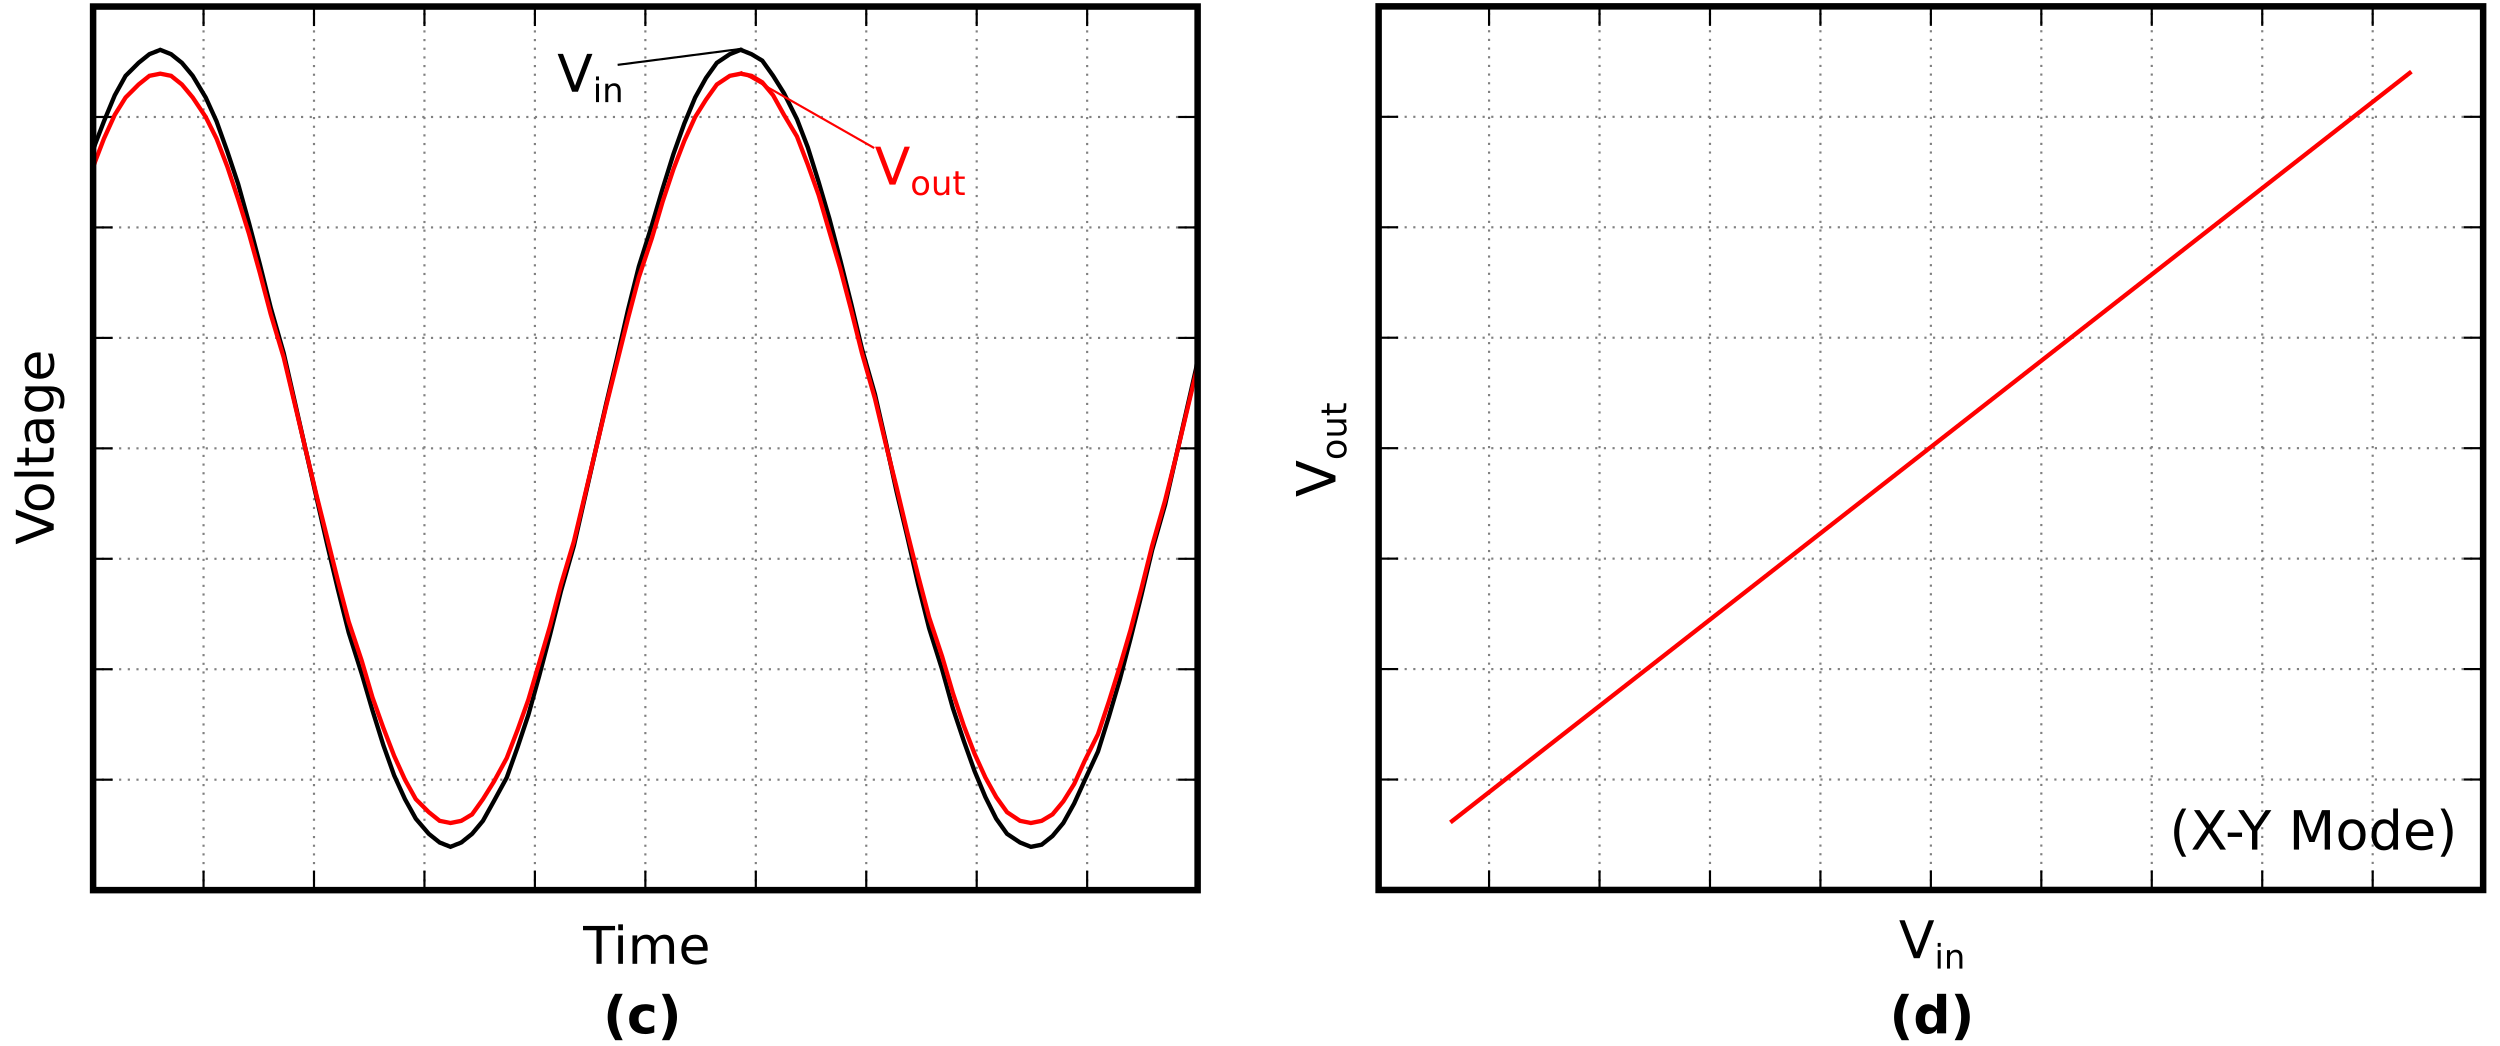 <?xml version="1.0" encoding="UTF-8"?>
<svg xmlns="http://www.w3.org/2000/svg" xmlns:xlink="http://www.w3.org/1999/xlink" width="415.569pt" height="173.798pt" viewBox="0 0 415.569 173.798" version="1.2">
<defs>
<g>
<symbol overflow="visible" id="glyph0-0">
<path style="stroke:none;" d="M 0.438 1.531 L 0.438 -6.094 L 4.75 -6.094 L 4.75 1.531 Z M 0.922 1.047 L 4.266 1.047 L 4.266 -5.609 L 0.922 -5.609 Z M 0.922 1.047 "/>
</symbol>
<symbol overflow="visible" id="glyph0-1">
<path style="stroke:none;" d="M 2.469 0 L 0.062 -6.297 L 0.953 -6.297 L 2.953 -1 L 4.953 -6.297 L 5.844 -6.297 L 3.438 0 Z M 2.469 0 "/>
</symbol>
<symbol overflow="visible" id="glyph0-2">
<path style="stroke:none;" d="M -0.031 -6.297 L 5.297 -6.297 L 5.297 -5.578 L 3.062 -5.578 L 3.062 0 L 2.203 0 L 2.203 -5.578 L -0.031 -5.578 Z M -0.031 -6.297 "/>
</symbol>
<symbol overflow="visible" id="glyph0-3">
<path style="stroke:none;" d="M 0.812 -4.719 L 1.594 -4.719 L 1.594 0 L 0.812 0 Z M 0.812 -6.562 L 1.594 -6.562 L 1.594 -5.578 L 0.812 -5.578 Z M 0.812 -6.562 "/>
</symbol>
<symbol overflow="visible" id="glyph0-4">
<path style="stroke:none;" d="M 4.5 -3.812 C 4.688 -4.164 4.914 -4.426 5.188 -4.594 C 5.457 -4.758 5.773 -4.844 6.141 -4.844 C 6.629 -4.844 7.008 -4.672 7.281 -4.328 C 7.551 -3.984 7.688 -3.492 7.688 -2.859 L 7.688 0 L 6.906 0 L 6.906 -2.828 C 6.906 -3.273 6.82 -3.609 6.656 -3.828 C 6.5 -4.055 6.254 -4.172 5.922 -4.172 C 5.523 -4.172 5.207 -4.035 4.969 -3.766 C 4.738 -3.492 4.625 -3.129 4.625 -2.672 L 4.625 0 L 3.844 0 L 3.844 -2.828 C 3.844 -3.285 3.758 -3.625 3.594 -3.844 C 3.438 -4.062 3.191 -4.172 2.859 -4.172 C 2.461 -4.172 2.145 -4.035 1.906 -3.766 C 1.676 -3.492 1.562 -3.129 1.562 -2.672 L 1.562 0 L 0.781 0 L 0.781 -4.719 L 1.562 -4.719 L 1.562 -3.984 C 1.738 -4.273 1.953 -4.488 2.203 -4.625 C 2.453 -4.77 2.742 -4.844 3.078 -4.844 C 3.422 -4.844 3.711 -4.754 3.953 -4.578 C 4.203 -4.398 4.383 -4.145 4.5 -3.812 Z M 4.5 -3.812 "/>
</symbol>
<symbol overflow="visible" id="glyph0-5">
<path style="stroke:none;" d="M 4.859 -2.562 L 4.859 -2.172 L 1.281 -2.172 C 1.32 -1.641 1.484 -1.234 1.766 -0.953 C 2.055 -0.672 2.457 -0.531 2.969 -0.531 C 3.27 -0.531 3.562 -0.566 3.844 -0.641 C 4.125 -0.711 4.398 -0.82 4.672 -0.969 L 4.672 -0.234 C 4.391 -0.117 4.102 -0.031 3.812 0.031 C 3.52 0.094 3.223 0.125 2.922 0.125 C 2.172 0.125 1.578 -0.094 1.141 -0.531 C 0.703 -0.969 0.484 -1.562 0.484 -2.312 C 0.484 -3.082 0.691 -3.695 1.109 -4.156 C 1.523 -4.613 2.086 -4.844 2.797 -4.844 C 3.43 -4.844 3.93 -4.633 4.297 -4.219 C 4.672 -3.812 4.859 -3.258 4.859 -2.562 Z M 4.078 -2.781 C 4.078 -3.207 3.957 -3.547 3.719 -3.797 C 3.488 -4.055 3.18 -4.188 2.797 -4.188 C 2.367 -4.188 2.023 -4.062 1.766 -3.812 C 1.504 -3.57 1.352 -3.227 1.312 -2.781 Z M 4.078 -2.781 "/>
</symbol>
<symbol overflow="visible" id="glyph1-0">
<path style="stroke:none;" d="M 0.281 0.984 L 0.281 -3.953 L 3.078 -3.953 L 3.078 0.984 Z M 0.594 0.672 L 2.766 0.672 L 2.766 -3.641 L 0.594 -3.641 Z M 0.594 0.672 "/>
</symbol>
<symbol overflow="visible" id="glyph1-1">
<path style="stroke:none;" d="M 1.719 -2.719 C 1.445 -2.719 1.234 -2.609 1.078 -2.391 C 0.922 -2.18 0.844 -1.895 0.844 -1.531 C 0.844 -1.164 0.922 -0.875 1.078 -0.656 C 1.234 -0.445 1.445 -0.344 1.719 -0.344 C 1.988 -0.344 2.203 -0.445 2.359 -0.656 C 2.516 -0.875 2.594 -1.164 2.594 -1.531 C 2.594 -1.895 2.516 -2.18 2.359 -2.391 C 2.203 -2.609 1.988 -2.719 1.719 -2.719 Z M 1.719 -3.141 C 2.156 -3.141 2.5 -2.992 2.75 -2.703 C 3 -2.422 3.125 -2.031 3.125 -1.531 C 3.125 -1.031 3 -0.633 2.75 -0.344 C 2.5 -0.062 2.156 0.078 1.719 0.078 C 1.281 0.078 0.938 -0.062 0.688 -0.344 C 0.438 -0.633 0.312 -1.031 0.312 -1.531 C 0.312 -2.031 0.438 -2.422 0.688 -2.703 C 0.938 -2.992 1.281 -3.141 1.719 -3.141 Z M 1.719 -3.141 "/>
</symbol>
<symbol overflow="visible" id="glyph1-2">
<path style="stroke:none;" d="M 0.484 -1.203 L 0.484 -3.062 L 0.984 -3.062 L 0.984 -1.234 C 0.984 -0.941 1.035 -0.723 1.141 -0.578 C 1.254 -0.43 1.426 -0.359 1.656 -0.359 C 1.926 -0.359 2.141 -0.441 2.297 -0.609 C 2.461 -0.785 2.547 -1.023 2.547 -1.328 L 2.547 -3.062 L 3.047 -3.062 L 3.047 0 L 2.547 0 L 2.547 -0.469 C 2.422 -0.281 2.273 -0.141 2.109 -0.047 C 1.953 0.035 1.766 0.078 1.547 0.078 C 1.203 0.078 0.938 -0.031 0.75 -0.25 C 0.57 -0.469 0.484 -0.785 0.484 -1.203 Z M 0.484 -1.203 "/>
</symbol>
<symbol overflow="visible" id="glyph1-3">
<path style="stroke:none;" d="M 1.031 -3.938 L 1.031 -3.062 L 2.062 -3.062 L 2.062 -2.672 L 1.031 -2.672 L 1.031 -1.016 C 1.031 -0.766 1.062 -0.602 1.125 -0.531 C 1.195 -0.457 1.336 -0.422 1.547 -0.422 L 2.062 -0.422 L 2.062 0 L 1.547 0 C 1.16 0 0.891 -0.07 0.734 -0.219 C 0.586 -0.363 0.516 -0.629 0.516 -1.016 L 0.516 -2.672 L 0.156 -2.672 L 0.156 -3.062 L 0.516 -3.062 L 0.516 -3.938 Z M 1.031 -3.938 "/>
</symbol>
<symbol overflow="visible" id="glyph1-4">
<path style="stroke:none;" d="M 0.531 -3.062 L 1.031 -3.062 L 1.031 0 L 0.531 0 Z M 0.531 -4.266 L 1.031 -4.266 L 1.031 -3.625 L 0.531 -3.625 Z M 0.531 -4.266 "/>
</symbol>
<symbol overflow="visible" id="glyph1-5">
<path style="stroke:none;" d="M 3.078 -1.844 L 3.078 0 L 2.578 0 L 2.578 -1.828 C 2.578 -2.117 2.52 -2.336 2.406 -2.484 C 2.289 -2.629 2.117 -2.703 1.891 -2.703 C 1.617 -2.703 1.406 -2.613 1.25 -2.438 C 1.094 -2.27 1.016 -2.035 1.016 -1.734 L 1.016 0 L 0.516 0 L 0.516 -3.062 L 1.016 -3.062 L 1.016 -2.594 C 1.141 -2.781 1.281 -2.914 1.438 -3 C 1.602 -3.094 1.789 -3.141 2 -3.141 C 2.352 -3.141 2.617 -3.031 2.797 -2.812 C 2.984 -2.594 3.078 -2.27 3.078 -1.844 Z M 3.078 -1.844 "/>
</symbol>
<symbol overflow="visible" id="glyph2-0">
<path style="stroke:none;" d="M 1.531 -0.438 L -6.094 -0.438 L -6.094 -4.75 L 1.531 -4.75 Z M 1.047 -0.922 L 1.047 -4.266 L -5.609 -4.266 L -5.609 -0.922 Z M 1.047 -0.922 "/>
</symbol>
<symbol overflow="visible" id="glyph2-1">
<path style="stroke:none;" d="M 0 -2.469 L -6.297 -0.062 L -6.297 -0.953 L -1 -2.953 L -6.297 -4.953 L -6.297 -5.844 L 0 -3.438 Z M 0 -2.469 "/>
</symbol>
<symbol overflow="visible" id="glyph2-2">
<path style="stroke:none;" d="M -4.188 -2.641 C -4.188 -2.223 -4.02 -1.895 -3.688 -1.656 C -3.363 -1.414 -2.922 -1.297 -2.359 -1.297 C -1.797 -1.297 -1.348 -1.414 -1.016 -1.656 C -0.691 -1.895 -0.531 -2.223 -0.531 -2.641 C -0.531 -3.055 -0.691 -3.383 -1.016 -3.625 C -1.348 -3.863 -1.797 -3.984 -2.359 -3.984 C -2.922 -3.984 -3.363 -3.863 -3.688 -3.625 C -4.02 -3.383 -4.188 -3.055 -4.188 -2.641 Z M -4.844 -2.641 C -4.844 -3.316 -4.617 -3.848 -4.172 -4.234 C -3.734 -4.617 -3.129 -4.812 -2.359 -4.812 C -1.586 -4.812 -0.977 -4.617 -0.531 -4.234 C -0.094 -3.848 0.125 -3.316 0.125 -2.641 C 0.125 -1.961 -0.094 -1.43 -0.531 -1.047 C -0.977 -0.672 -1.586 -0.484 -2.359 -0.484 C -3.129 -0.484 -3.734 -0.672 -4.172 -1.047 C -4.617 -1.43 -4.844 -1.961 -4.844 -2.641 Z M -4.844 -2.641 "/>
</symbol>
<symbol overflow="visible" id="glyph2-3">
<path style="stroke:none;" d="M -6.562 -0.812 L -6.562 -1.594 L 0 -1.594 L 0 -0.812 Z M -6.562 -0.812 "/>
</symbol>
<symbol overflow="visible" id="glyph2-4">
<path style="stroke:none;" d="M -6.062 -1.578 L -4.719 -1.578 L -4.719 -3.188 L -4.125 -3.188 L -4.125 -1.578 L -1.562 -1.578 C -1.176 -1.578 -0.926 -1.629 -0.812 -1.734 C -0.707 -1.848 -0.656 -2.066 -0.656 -2.391 L -0.656 -3.188 L 0 -3.188 L 0 -2.391 C 0 -1.785 -0.109 -1.367 -0.328 -1.141 C -0.555 -0.91 -0.969 -0.797 -1.562 -0.797 L -4.125 -0.797 L -4.125 -0.234 L -4.719 -0.234 L -4.719 -0.797 L -6.062 -0.797 Z M -6.062 -1.578 "/>
</symbol>
<symbol overflow="visible" id="glyph2-5">
<path style="stroke:none;" d="M -2.375 -2.969 C -2.375 -2.332 -2.301 -1.895 -2.156 -1.656 C -2.008 -1.414 -1.766 -1.297 -1.422 -1.297 C -1.148 -1.297 -0.93 -1.383 -0.766 -1.562 C -0.609 -1.75 -0.531 -2 -0.531 -2.312 C -0.531 -2.738 -0.68 -3.082 -0.984 -3.344 C -1.285 -3.602 -1.691 -3.734 -2.203 -3.734 L -2.375 -3.734 Z M -2.703 -4.516 L 0 -4.516 L 0 -3.734 L -0.719 -3.734 C -0.426 -3.555 -0.211 -3.332 -0.078 -3.062 C 0.055 -2.801 0.125 -2.477 0.125 -2.094 C 0.125 -1.613 -0.008 -1.227 -0.281 -0.938 C -0.551 -0.656 -0.914 -0.516 -1.375 -0.516 C -1.906 -0.516 -2.305 -0.691 -2.578 -1.047 C -2.848 -1.41 -2.984 -1.941 -2.984 -2.641 L -2.984 -3.734 L -3.062 -3.734 C -3.414 -3.734 -3.691 -3.613 -3.891 -3.375 C -4.086 -3.145 -4.188 -2.816 -4.188 -2.391 C -4.188 -2.117 -4.148 -1.852 -4.078 -1.594 C -4.016 -1.344 -3.922 -1.098 -3.797 -0.859 L -4.516 -0.859 C -4.617 -1.148 -4.695 -1.426 -4.75 -1.688 C -4.812 -1.957 -4.844 -2.219 -4.844 -2.469 C -4.844 -3.156 -4.664 -3.664 -4.312 -4 C -3.957 -4.344 -3.422 -4.516 -2.703 -4.516 Z M -2.703 -4.516 "/>
</symbol>
<symbol overflow="visible" id="glyph2-6">
<path style="stroke:none;" d="M -2.422 -3.922 C -2.984 -3.922 -3.414 -3.805 -3.719 -3.578 C -4.031 -3.348 -4.188 -3.02 -4.188 -2.594 C -4.188 -2.176 -4.031 -1.852 -3.719 -1.625 C -3.414 -1.395 -2.984 -1.281 -2.422 -1.281 C -1.859 -1.281 -1.422 -1.395 -1.109 -1.625 C -0.805 -1.852 -0.656 -2.176 -0.656 -2.594 C -0.656 -3.02 -0.805 -3.348 -1.109 -3.578 C -1.422 -3.805 -1.859 -3.922 -2.422 -3.922 Z M -0.594 -4.703 C 0.219 -4.703 0.816 -4.52 1.203 -4.156 C 1.598 -3.801 1.797 -3.254 1.797 -2.516 C 1.797 -2.242 1.773 -1.988 1.734 -1.75 C 1.691 -1.508 1.629 -1.273 1.547 -1.047 L 0.797 -1.047 C 0.922 -1.273 1.008 -1.5 1.062 -1.719 C 1.125 -1.938 1.156 -2.164 1.156 -2.406 C 1.156 -2.914 1.02 -3.297 0.75 -3.547 C 0.488 -3.797 0.086 -3.922 -0.453 -3.922 L -0.828 -3.922 C -0.547 -3.766 -0.336 -3.562 -0.203 -3.312 C -0.066 -3.062 0 -2.758 0 -2.406 C 0 -1.832 -0.219 -1.367 -0.656 -1.016 C -1.102 -0.66 -1.691 -0.484 -2.422 -0.484 C -3.148 -0.484 -3.734 -0.66 -4.172 -1.016 C -4.617 -1.367 -4.844 -1.832 -4.844 -2.406 C -4.844 -2.758 -4.77 -3.062 -4.625 -3.312 C -4.488 -3.562 -4.285 -3.766 -4.016 -3.922 L -4.719 -3.922 L -4.719 -4.703 Z M -0.594 -4.703 "/>
</symbol>
<symbol overflow="visible" id="glyph2-7">
<path style="stroke:none;" d="M -2.562 -4.859 L -2.172 -4.859 L -2.172 -1.281 C -1.641 -1.32 -1.234 -1.484 -0.953 -1.766 C -0.672 -2.055 -0.531 -2.457 -0.531 -2.969 C -0.531 -3.27 -0.566 -3.562 -0.641 -3.844 C -0.711 -4.125 -0.82 -4.398 -0.969 -4.672 L -0.234 -4.672 C -0.117 -4.391 -0.031 -4.102 0.031 -3.812 C 0.094 -3.52 0.125 -3.223 0.125 -2.922 C 0.125 -2.172 -0.094 -1.578 -0.531 -1.141 C -0.969 -0.703 -1.562 -0.484 -2.312 -0.484 C -3.082 -0.484 -3.695 -0.691 -4.156 -1.109 C -4.613 -1.523 -4.844 -2.086 -4.844 -2.797 C -4.844 -3.43 -4.633 -3.93 -4.219 -4.297 C -3.812 -4.672 -3.258 -4.859 -2.562 -4.859 Z M -2.781 -4.078 C -3.207 -4.078 -3.547 -3.957 -3.797 -3.719 C -4.055 -3.488 -4.188 -3.18 -4.188 -2.797 C -4.188 -2.367 -4.062 -2.023 -3.812 -1.766 C -3.57 -1.504 -3.227 -1.352 -2.781 -1.312 Z M -2.781 -4.078 "/>
</symbol>
<symbol overflow="visible" id="glyph3-0">
<path style="stroke:none;" d="M 0.438 1.531 L 0.438 -6.094 L 4.75 -6.094 L 4.75 1.531 Z M 0.922 1.047 L 4.266 1.047 L 4.266 -5.609 L 0.922 -5.609 Z M 0.922 1.047 "/>
</symbol>
<symbol overflow="visible" id="glyph3-1">
<path style="stroke:none;" d="M 3.25 1.141 L 2 1.141 C 1.57 0.441 1.254 -0.219 1.047 -0.844 C 0.848 -1.469 0.75 -2.086 0.75 -2.703 C 0.75 -3.316 0.848 -3.938 1.047 -4.562 C 1.254 -5.195 1.57 -5.863 2 -6.562 L 3.25 -6.562 C 2.895 -5.895 2.625 -5.238 2.438 -4.594 C 2.258 -3.957 2.172 -3.332 2.172 -2.719 C 2.172 -2.094 2.258 -1.457 2.438 -0.812 C 2.625 -0.176 2.895 0.473 3.25 1.141 Z M 3.25 1.141 "/>
</symbol>
<symbol overflow="visible" id="glyph3-2">
<path style="stroke:none;" d="M 4.547 -4.578 L 4.547 -3.344 C 4.336 -3.488 4.129 -3.594 3.922 -3.656 C 3.711 -3.727 3.5 -3.766 3.281 -3.766 C 2.863 -3.766 2.535 -3.641 2.297 -3.391 C 2.055 -3.141 1.938 -2.797 1.938 -2.359 C 1.938 -1.922 2.055 -1.578 2.297 -1.328 C 2.535 -1.078 2.863 -0.953 3.281 -0.953 C 3.52 -0.953 3.742 -0.988 3.953 -1.062 C 4.172 -1.133 4.367 -1.238 4.547 -1.375 L 4.547 -0.141 C 4.305 -0.055 4.062 0.004 3.812 0.047 C 3.57 0.098 3.332 0.125 3.094 0.125 C 2.238 0.125 1.57 -0.094 1.094 -0.531 C 0.613 -0.969 0.375 -1.578 0.375 -2.359 C 0.375 -3.141 0.613 -3.75 1.094 -4.188 C 1.57 -4.625 2.238 -4.844 3.094 -4.844 C 3.344 -4.844 3.586 -4.816 3.828 -4.766 C 4.066 -4.723 4.305 -4.66 4.547 -4.578 Z M 4.547 -4.578 "/>
</symbol>
<symbol overflow="visible" id="glyph3-3">
<path style="stroke:none;" d="M 0.688 1.141 C 1.051 0.473 1.32 -0.176 1.5 -0.812 C 1.676 -1.457 1.766 -2.094 1.766 -2.719 C 1.766 -3.332 1.676 -3.957 1.5 -4.594 C 1.32 -5.238 1.051 -5.895 0.688 -6.562 L 1.938 -6.562 C 2.375 -5.863 2.691 -5.195 2.891 -4.562 C 3.098 -3.938 3.203 -3.316 3.203 -2.703 C 3.203 -2.086 3.098 -1.469 2.891 -0.844 C 2.691 -0.219 2.375 0.441 1.938 1.141 Z M 0.688 1.141 "/>
</symbol>
<symbol overflow="visible" id="glyph3-4">
<path style="stroke:none;" d="M 3.938 -4.031 L 3.938 -6.562 L 5.453 -6.562 L 5.453 0 L 3.938 0 L 3.938 -0.688 C 3.727 -0.406 3.5 -0.195 3.25 -0.062 C 3 0.062 2.711 0.125 2.391 0.125 C 1.805 0.125 1.328 -0.102 0.953 -0.562 C 0.578 -1.031 0.391 -1.629 0.391 -2.359 C 0.391 -3.086 0.578 -3.68 0.953 -4.141 C 1.328 -4.609 1.805 -4.844 2.391 -4.844 C 2.711 -4.844 3 -4.773 3.25 -4.641 C 3.5 -4.516 3.727 -4.312 3.938 -4.031 Z M 2.938 -0.969 C 3.27 -0.969 3.52 -1.086 3.688 -1.328 C 3.852 -1.566 3.938 -1.91 3.938 -2.359 C 3.938 -2.805 3.852 -3.148 3.688 -3.391 C 3.52 -3.629 3.27 -3.75 2.938 -3.75 C 2.625 -3.75 2.379 -3.629 2.203 -3.391 C 2.035 -3.148 1.953 -2.805 1.953 -2.359 C 1.953 -1.91 2.035 -1.566 2.203 -1.328 C 2.379 -1.086 2.625 -0.969 2.938 -0.969 Z M 2.938 -0.969 "/>
</symbol>
<symbol overflow="visible" id="glyph4-0">
<path style="stroke:none;" d="M 1.594 -0.453 L -6.344 -0.453 L -6.344 -4.953 L 1.594 -4.953 Z M 1.094 -0.953 L 1.094 -4.453 L -5.844 -4.453 L -5.844 -0.953 Z M 1.094 -0.953 "/>
</symbol>
<symbol overflow="visible" id="glyph4-1">
<path style="stroke:none;" d="M 0 -2.578 L -6.562 -0.078 L -6.562 -1 L -1.031 -3.078 L -6.562 -5.156 L -6.562 -6.078 L 0 -3.578 Z M 0 -2.578 "/>
</symbol>
<symbol overflow="visible" id="glyph5-0">
<path style="stroke:none;" d="M 1.031 -0.297 L -4.125 -0.297 L -4.125 -3.219 L 1.031 -3.219 Z M 0.703 -0.625 L 0.703 -2.891 L -3.797 -2.891 L -3.797 -0.625 Z M 0.703 -0.625 "/>
</symbol>
<symbol overflow="visible" id="glyph5-1">
<path style="stroke:none;" d="M -2.828 -1.797 C -2.828 -1.504 -2.719 -1.273 -2.5 -1.109 C -2.281 -0.953 -1.977 -0.875 -1.594 -0.875 C -1.207 -0.875 -0.906 -0.953 -0.688 -1.109 C -0.469 -1.273 -0.359 -1.504 -0.359 -1.797 C -0.359 -2.066 -0.469 -2.285 -0.688 -2.453 C -0.914 -2.617 -1.219 -2.703 -1.594 -2.703 C -1.969 -2.703 -2.266 -2.617 -2.484 -2.453 C -2.711 -2.285 -2.828 -2.066 -2.828 -1.797 Z M -3.266 -1.797 C -3.266 -2.242 -3.113 -2.598 -2.812 -2.859 C -2.52 -3.117 -2.113 -3.25 -1.594 -3.25 C -1.07 -3.25 -0.66 -3.117 -0.359 -2.859 C -0.066 -2.598 0.078 -2.242 0.078 -1.797 C 0.078 -1.328 -0.066 -0.961 -0.359 -0.703 C -0.66 -0.453 -1.07 -0.328 -1.594 -0.328 C -2.113 -0.328 -2.52 -0.453 -2.812 -0.703 C -3.113 -0.961 -3.266 -1.328 -3.266 -1.797 Z M -3.266 -1.797 "/>
</symbol>
<symbol overflow="visible" id="glyph5-2">
<path style="stroke:none;" d="M -1.266 -0.5 L -3.203 -0.5 L -3.203 -1.016 L -1.281 -1.016 C -0.977 -1.016 -0.75 -1.07 -0.594 -1.188 C -0.445 -1.312 -0.375 -1.492 -0.375 -1.734 C -0.375 -2.016 -0.461 -2.234 -0.641 -2.391 C -0.828 -2.555 -1.078 -2.641 -1.391 -2.641 L -3.203 -2.641 L -3.203 -3.172 L 0 -3.172 L 0 -2.641 L -0.484 -2.641 C -0.297 -2.516 -0.156 -2.367 -0.062 -2.203 C 0.031 -2.035 0.078 -1.844 0.078 -1.625 C 0.078 -1.25 -0.035 -0.969 -0.266 -0.781 C -0.492 -0.594 -0.828 -0.5 -1.266 -0.5 Z M -1.266 -0.5 "/>
</symbol>
<symbol overflow="visible" id="glyph5-3">
<path style="stroke:none;" d="M -4.109 -1.062 L -3.203 -1.062 L -3.203 -2.156 L -2.781 -2.156 L -2.781 -1.062 L -1.047 -1.062 C -0.785 -1.062 -0.617 -1.098 -0.547 -1.172 C -0.473 -1.242 -0.438 -1.391 -0.438 -1.609 L -0.438 -2.156 L 0 -2.156 L 0 -1.609 C 0 -1.203 -0.07 -0.922 -0.219 -0.766 C -0.375 -0.617 -0.648 -0.547 -1.047 -0.547 L -2.781 -0.547 L -2.781 -0.156 L -3.203 -0.156 L -3.203 -0.547 L -4.109 -0.547 Z M -4.109 -1.062 "/>
</symbol>
<symbol overflow="visible" id="glyph6-0">
<path style="stroke:none;" d="M 0.453 1.594 L 0.453 -6.344 L 4.953 -6.344 L 4.953 1.594 Z M 0.953 1.094 L 4.453 1.094 L 4.453 -5.844 L 0.953 -5.844 Z M 0.953 1.094 "/>
</symbol>
<symbol overflow="visible" id="glyph6-1">
<path style="stroke:none;" d="M 2.797 -6.828 C 2.398 -6.148 2.102 -5.484 1.906 -4.828 C 1.719 -4.172 1.625 -3.504 1.625 -2.828 C 1.625 -2.148 1.719 -1.477 1.906 -0.812 C 2.102 -0.145 2.398 0.52 2.797 1.188 L 2.094 1.188 C 1.645 0.5 1.312 -0.176 1.094 -0.844 C 0.883 -1.508 0.781 -2.172 0.781 -2.828 C 0.781 -3.484 0.883 -4.141 1.094 -4.797 C 1.312 -5.461 1.645 -6.141 2.094 -6.828 Z M 2.797 -6.828 "/>
</symbol>
<symbol overflow="visible" id="glyph6-2">
<path style="stroke:none;" d="M 0.562 -6.562 L 1.516 -6.562 L 3.156 -4.125 L 4.797 -6.562 L 5.75 -6.562 L 3.641 -3.406 L 5.891 0 L 4.938 0 L 3.078 -2.797 L 1.219 0 L 0.266 0 L 2.609 -3.5 Z M 0.562 -6.562 "/>
</symbol>
<symbol overflow="visible" id="glyph6-3">
<path style="stroke:none;" d="M 0.438 -2.828 L 2.812 -2.828 L 2.812 -2.109 L 0.438 -2.109 Z M 0.438 -2.828 "/>
</symbol>
<symbol overflow="visible" id="glyph6-4">
<path style="stroke:none;" d="M -0.016 -6.562 L 0.938 -6.562 L 2.75 -3.859 L 4.562 -6.562 L 5.516 -6.562 L 3.188 -3.125 L 3.188 0 L 2.297 0 L 2.297 -3.125 Z M -0.016 -6.562 "/>
</symbol>
<symbol overflow="visible" id="glyph6-5">
<path style="stroke:none;" d=""/>
</symbol>
<symbol overflow="visible" id="glyph6-6">
<path style="stroke:none;" d="M 0.891 -6.562 L 2.203 -6.562 L 3.875 -2.094 L 5.562 -6.562 L 6.891 -6.562 L 6.891 0 L 6.016 0 L 6.016 -5.766 L 4.328 -1.266 L 3.438 -1.266 L 1.75 -5.766 L 1.75 0 L 0.891 0 Z M 0.891 -6.562 "/>
</symbol>
<symbol overflow="visible" id="glyph6-7">
<path style="stroke:none;" d="M 2.75 -4.359 C 2.32 -4.359 1.977 -4.188 1.719 -3.844 C 1.469 -3.508 1.344 -3.047 1.344 -2.453 C 1.344 -1.867 1.469 -1.406 1.719 -1.062 C 1.969 -0.727 2.312 -0.562 2.75 -0.562 C 3.188 -0.562 3.531 -0.727 3.781 -1.062 C 4.031 -1.406 4.156 -1.867 4.156 -2.453 C 4.156 -3.035 4.031 -3.5 3.781 -3.844 C 3.531 -4.188 3.188 -4.359 2.75 -4.359 Z M 2.75 -5.047 C 3.457 -5.047 4.008 -4.816 4.406 -4.359 C 4.812 -3.898 5.016 -3.266 5.016 -2.453 C 5.016 -1.648 4.812 -1.02 4.406 -0.562 C 4.008 -0.102 3.457 0.125 2.75 0.125 C 2.051 0.125 1.5 -0.102 1.094 -0.562 C 0.695 -1.02 0.5 -1.648 0.5 -2.453 C 0.5 -3.266 0.695 -3.898 1.094 -4.359 C 1.5 -4.816 2.051 -5.047 2.75 -5.047 Z M 2.75 -5.047 "/>
</symbol>
<symbol overflow="visible" id="glyph6-8">
<path style="stroke:none;" d="M 4.094 -4.172 L 4.094 -6.844 L 4.891 -6.844 L 4.891 0 L 4.094 0 L 4.094 -0.734 C 3.914 -0.441 3.695 -0.223 3.438 -0.078 C 3.176 0.055 2.867 0.125 2.516 0.125 C 1.922 0.125 1.438 -0.109 1.062 -0.578 C 0.688 -1.055 0.5 -1.68 0.5 -2.453 C 0.5 -3.223 0.688 -3.848 1.062 -4.328 C 1.438 -4.805 1.922 -5.047 2.516 -5.047 C 2.867 -5.047 3.176 -4.973 3.438 -4.828 C 3.695 -4.68 3.914 -4.461 4.094 -4.172 Z M 1.328 -2.453 C 1.328 -1.859 1.445 -1.391 1.688 -1.047 C 1.938 -0.711 2.273 -0.547 2.703 -0.547 C 3.129 -0.547 3.469 -0.711 3.719 -1.047 C 3.969 -1.391 4.094 -1.859 4.094 -2.453 C 4.094 -3.047 3.969 -3.508 3.719 -3.844 C 3.469 -4.188 3.129 -4.359 2.703 -4.359 C 2.273 -4.359 1.938 -4.188 1.688 -3.844 C 1.445 -3.508 1.328 -3.047 1.328 -2.453 Z M 1.328 -2.453 "/>
</symbol>
<symbol overflow="visible" id="glyph6-9">
<path style="stroke:none;" d="M 5.062 -2.656 L 5.062 -2.266 L 1.344 -2.266 C 1.375 -1.711 1.539 -1.289 1.844 -1 C 2.145 -0.707 2.562 -0.562 3.094 -0.562 C 3.406 -0.562 3.707 -0.598 4 -0.672 C 4.289 -0.742 4.582 -0.859 4.875 -1.016 L 4.875 -0.25 C 4.582 -0.125 4.281 -0.031 3.969 0.031 C 3.664 0.094 3.359 0.125 3.047 0.125 C 2.266 0.125 1.645 -0.102 1.188 -0.562 C 0.727 -1.02 0.5 -1.633 0.5 -2.406 C 0.5 -3.219 0.711 -3.859 1.141 -4.328 C 1.578 -4.805 2.164 -5.047 2.906 -5.047 C 3.57 -5.047 4.098 -4.832 4.484 -4.406 C 4.867 -3.977 5.062 -3.395 5.062 -2.656 Z M 4.25 -2.906 C 4.238 -3.344 4.113 -3.691 3.875 -3.953 C 3.633 -4.223 3.316 -4.359 2.922 -4.359 C 2.461 -4.359 2.098 -4.227 1.828 -3.969 C 1.555 -3.719 1.398 -3.359 1.359 -2.891 Z M 4.25 -2.906 "/>
</symbol>
<symbol overflow="visible" id="glyph6-10">
<path style="stroke:none;" d="M 0.719 -6.828 L 1.422 -6.828 C 1.859 -6.141 2.188 -5.461 2.406 -4.797 C 2.625 -4.141 2.734 -3.484 2.734 -2.828 C 2.734 -2.172 2.625 -1.508 2.406 -0.844 C 2.188 -0.176 1.859 0.5 1.422 1.188 L 0.719 1.188 C 1.113 0.52 1.406 -0.145 1.594 -0.812 C 1.781 -1.477 1.875 -2.148 1.875 -2.828 C 1.875 -3.504 1.781 -4.172 1.594 -4.828 C 1.406 -5.484 1.113 -6.148 0.719 -6.828 Z M 0.719 -6.828 "/>
</symbol>
</g>
<clipPath id="clip1">
  <path d="M 228 0.496 L 413 0.496 L 413 2 L 228 2 Z M 228 0.496 "/>
</clipPath>
<clipPath id="clip2">
  <path d="M 228 0.496 L 230 0.496 L 230 149 L 228 149 Z M 228 0.496 "/>
</clipPath>
<clipPath id="clip3">
  <path d="M 247 0.496 L 248 0.496 L 248 149 L 247 149 Z M 247 0.496 "/>
</clipPath>
<clipPath id="clip4">
  <path d="M 265 0.496 L 267 0.496 L 267 149 L 265 149 Z M 265 0.496 "/>
</clipPath>
<clipPath id="clip5">
  <path d="M 284 0.496 L 285 0.496 L 285 149 L 284 149 Z M 284 0.496 "/>
</clipPath>
<clipPath id="clip6">
  <path d="M 302 0.496 L 303 0.496 L 303 149 L 302 149 Z M 302 0.496 "/>
</clipPath>
<clipPath id="clip7">
  <path d="M 320 0.496 L 322 0.496 L 322 149 L 320 149 Z M 320 0.496 "/>
</clipPath>
<clipPath id="clip8">
  <path d="M 339 0.496 L 340 0.496 L 340 149 L 339 149 Z M 339 0.496 "/>
</clipPath>
<clipPath id="clip9">
  <path d="M 357 0.496 L 358 0.496 L 358 149 L 357 149 Z M 357 0.496 "/>
</clipPath>
<clipPath id="clip10">
  <path d="M 375 0.496 L 377 0.496 L 377 149 L 375 149 Z M 375 0.496 "/>
</clipPath>
<clipPath id="clip11">
  <path d="M 394 0.496 L 395 0.496 L 395 149 L 394 149 Z M 394 0.496 "/>
</clipPath>
<clipPath id="clip12">
  <path d="M 412 0.496 L 413 0.496 L 413 149 L 412 149 Z M 412 0.496 "/>
</clipPath>
<clipPath id="clip13">
  <path d="M 228 0.496 L 413 0.496 L 413 149 L 228 149 Z M 228 0.496 "/>
</clipPath>
<clipPath id="clip14">
  <path d="M 228 0.496 L 413.438 0.496 L 413.438 149 L 228 149 Z M 228 0.496 "/>
</clipPath>
<clipPath id="clip15">
  <path d="M 15 0.496 L 200 0.496 L 200 2 L 15 2 Z M 15 0.496 "/>
</clipPath>
<clipPath id="clip16">
  <path d="M 15 0.496 L 16 0.496 L 16 149 L 15 149 Z M 15 0.496 "/>
</clipPath>
<clipPath id="clip17">
  <path d="M 33 0.496 L 35 0.496 L 35 149 L 33 149 Z M 33 0.496 "/>
</clipPath>
<clipPath id="clip18">
  <path d="M 52 0.496 L 53 0.496 L 53 149 L 52 149 Z M 52 0.496 "/>
</clipPath>
<clipPath id="clip19">
  <path d="M 70 0.496 L 71 0.496 L 71 149 L 70 149 Z M 70 0.496 "/>
</clipPath>
<clipPath id="clip20">
  <path d="M 88 0.496 L 90 0.496 L 90 149 L 88 149 Z M 88 0.496 "/>
</clipPath>
<clipPath id="clip21">
  <path d="M 107 0.496 L 108 0.496 L 108 149 L 107 149 Z M 107 0.496 "/>
</clipPath>
<clipPath id="clip22">
  <path d="M 125 0.496 L 126 0.496 L 126 149 L 125 149 Z M 125 0.496 "/>
</clipPath>
<clipPath id="clip23">
  <path d="M 143 0.496 L 145 0.496 L 145 149 L 143 149 Z M 143 0.496 "/>
</clipPath>
<clipPath id="clip24">
  <path d="M 162 0.496 L 163 0.496 L 163 149 L 162 149 Z M 162 0.496 "/>
</clipPath>
<clipPath id="clip25">
  <path d="M 180 0.496 L 181 0.496 L 181 149 L 180 149 Z M 180 0.496 "/>
</clipPath>
<clipPath id="clip26">
  <path d="M 198 0.496 L 200 0.496 L 200 149 L 198 149 Z M 198 0.496 "/>
</clipPath>
<clipPath id="clip27">
  <path d="M 15 0.496 L 200 0.496 L 200 149 L 15 149 Z M 15 0.496 "/>
</clipPath>
<clipPath id="clip28">
  <path d="M 14 0.496 L 200 0.496 L 200 149 L 14 149 Z M 14 0.496 "/>
</clipPath>
<clipPath id="clip29">
  <path d="M 2.137 84 L 9 84 L 9 91 L 2.137 91 Z M 2.137 84 "/>
</clipPath>
<clipPath id="clip30">
  <path d="M 2.137 58 L 11 58 L 11 85 L 2.137 85 Z M 2.137 58 "/>
</clipPath>
</defs>
<g id="surface1">
<path style="fill:none;stroke-width:8;stroke-linecap:butt;stroke-linejoin:miter;stroke:rgb(50.194%,50.194%,50.194%);stroke-opacity:1;stroke-miterlimit:4;" d="M 5045.064 563.567 L 9125.098 563.567 " transform="matrix(0.045,0,0,-0.045,2.136,173.298)"/>
<path style="fill:none;stroke-width:8;stroke-linecap:butt;stroke-linejoin:miter;stroke:rgb(0%,0%,0%);stroke-opacity:1;stroke-miterlimit:4;" d="M 5045.064 563.567 L 5117.112 563.567 M 9125.098 563.567 L 9053.05 563.567 " transform="matrix(0.045,0,0,-0.045,2.136,173.298)"/>
<path style="fill:none;stroke-width:8;stroke-linecap:butt;stroke-linejoin:miter;stroke:rgb(50.194%,50.194%,50.194%);stroke-opacity:1;stroke-dasharray:8,24;stroke-miterlimit:4;" d="M 5045.064 971.553 L 9125.098 971.553 " transform="matrix(0.045,0,0,-0.045,2.136,173.298)"/>
<path style="fill:none;stroke-width:8;stroke-linecap:butt;stroke-linejoin:miter;stroke:rgb(0%,0%,0%);stroke-opacity:1;stroke-miterlimit:4;" d="M 5045.064 971.553 L 5117.112 971.553 M 9125.098 971.553 L 9053.05 971.553 " transform="matrix(0.045,0,0,-0.045,2.136,173.298)"/>
<path style="fill:none;stroke-width:8;stroke-linecap:butt;stroke-linejoin:miter;stroke:rgb(50.194%,50.194%,50.194%);stroke-opacity:1;stroke-dasharray:8,24;stroke-miterlimit:4;" d="M 5045.064 1379.539 L 9125.098 1379.539 " transform="matrix(0.045,0,0,-0.045,2.136,173.298)"/>
<path style="fill:none;stroke-width:8;stroke-linecap:butt;stroke-linejoin:miter;stroke:rgb(0%,0%,0%);stroke-opacity:1;stroke-miterlimit:4;" d="M 5045.064 1379.539 L 5117.112 1379.539 M 9125.098 1379.539 L 9053.05 1379.539 " transform="matrix(0.045,0,0,-0.045,2.136,173.298)"/>
<path style="fill:none;stroke-width:8;stroke-linecap:butt;stroke-linejoin:miter;stroke:rgb(50.194%,50.194%,50.194%);stroke-opacity:1;stroke-dasharray:8,24;stroke-miterlimit:4;" d="M 5045.064 1787.525 L 9125.098 1787.525 " transform="matrix(0.045,0,0,-0.045,2.136,173.298)"/>
<path style="fill:none;stroke-width:8;stroke-linecap:butt;stroke-linejoin:miter;stroke:rgb(0%,0%,0%);stroke-opacity:1;stroke-miterlimit:4;" d="M 5045.064 1787.525 L 5117.112 1787.525 M 9125.098 1787.525 L 9053.05 1787.525 " transform="matrix(0.045,0,0,-0.045,2.136,173.298)"/>
<path style="fill:none;stroke-width:8;stroke-linecap:butt;stroke-linejoin:miter;stroke:rgb(50.194%,50.194%,50.194%);stroke-opacity:1;stroke-dasharray:8,24;stroke-miterlimit:4;" d="M 5045.064 2195.511 L 9125.098 2195.511 " transform="matrix(0.045,0,0,-0.045,2.136,173.298)"/>
<path style="fill:none;stroke-width:8;stroke-linecap:butt;stroke-linejoin:miter;stroke:rgb(0%,0%,0%);stroke-opacity:1;stroke-miterlimit:4;" d="M 5045.064 2195.511 L 5117.112 2195.511 M 9125.098 2195.511 L 9053.05 2195.511 " transform="matrix(0.045,0,0,-0.045,2.136,173.298)"/>
<path style="fill:none;stroke-width:8;stroke-linecap:butt;stroke-linejoin:miter;stroke:rgb(50.194%,50.194%,50.194%);stroke-opacity:1;stroke-dasharray:8,24;stroke-miterlimit:4;" d="M 5045.064 2603.584 L 9125.098 2603.584 " transform="matrix(0.045,0,0,-0.045,2.136,173.298)"/>
<path style="fill:none;stroke-width:8;stroke-linecap:butt;stroke-linejoin:miter;stroke:rgb(0%,0%,0%);stroke-opacity:1;stroke-miterlimit:4;" d="M 5045.064 2603.584 L 5117.112 2603.584 M 9125.098 2603.584 L 9053.05 2603.584 " transform="matrix(0.045,0,0,-0.045,2.136,173.298)"/>
<path style="fill:none;stroke-width:8;stroke-linecap:butt;stroke-linejoin:miter;stroke:rgb(50.194%,50.194%,50.194%);stroke-opacity:1;stroke-dasharray:8,24;stroke-miterlimit:4;" d="M 5045.064 3011.483 L 9125.098 3011.483 " transform="matrix(0.045,0,0,-0.045,2.136,173.298)"/>
<path style="fill:none;stroke-width:8;stroke-linecap:butt;stroke-linejoin:miter;stroke:rgb(0%,0%,0%);stroke-opacity:1;stroke-miterlimit:4;" d="M 5045.064 3011.483 L 5117.112 3011.483 M 9125.098 3011.483 L 9053.05 3011.483 " transform="matrix(0.045,0,0,-0.045,2.136,173.298)"/>
<path style="fill:none;stroke-width:8;stroke-linecap:butt;stroke-linejoin:miter;stroke:rgb(50.194%,50.194%,50.194%);stroke-opacity:1;stroke-dasharray:8,24;stroke-miterlimit:4;" d="M 5045.064 3419.556 L 9125.098 3419.556 " transform="matrix(0.045,0,0,-0.045,2.136,173.298)"/>
<path style="fill:none;stroke-width:8;stroke-linecap:butt;stroke-linejoin:miter;stroke:rgb(0%,0%,0%);stroke-opacity:1;stroke-miterlimit:4;" d="M 5045.064 3419.556 L 5117.112 3419.556 M 9125.098 3419.556 L 9053.05 3419.556 " transform="matrix(0.045,0,0,-0.045,2.136,173.298)"/>
<g clip-path="url(#clip1)" clip-rule="nonzero">
<path style="fill:none;stroke-width:8;stroke-linecap:butt;stroke-linejoin:miter;stroke:rgb(50.194%,50.194%,50.194%);stroke-opacity:1;stroke-miterlimit:4;" d="M 5045.064 3827.542 L 9125.098 3827.542 " transform="matrix(0.045,0,0,-0.045,2.136,173.298)"/>
<path style="fill:none;stroke-width:8;stroke-linecap:butt;stroke-linejoin:miter;stroke:rgb(0%,0%,0%);stroke-opacity:1;stroke-miterlimit:4;" d="M 5045.064 3827.542 L 5117.112 3827.542 M 9125.098 3827.542 L 9053.05 3827.542 " transform="matrix(0.045,0,0,-0.045,2.136,173.298)"/>
</g>
<g clip-path="url(#clip2)" clip-rule="nonzero">
<path style="fill:none;stroke-width:8;stroke-linecap:butt;stroke-linejoin:miter;stroke:rgb(50.194%,50.194%,50.194%);stroke-opacity:1;stroke-miterlimit:4;" d="M 5045.064 563.567 L 5045.064 3827.542 " transform="matrix(0.045,0,0,-0.045,2.136,173.298)"/>
<path style="fill:none;stroke-width:8;stroke-linecap:butt;stroke-linejoin:miter;stroke:rgb(0%,0%,0%);stroke-opacity:1;stroke-miterlimit:4;" d="M 5045.064 563.567 L 5045.064 635.528 M 5045.064 3827.542 L 5045.064 3755.581 " transform="matrix(0.045,0,0,-0.045,2.136,173.298)"/>
</g>
<g clip-path="url(#clip3)" clip-rule="nonzero">
<path style="fill:none;stroke-width:8;stroke-linecap:butt;stroke-linejoin:miter;stroke:rgb(50.194%,50.194%,50.194%);stroke-opacity:1;stroke-dasharray:8,24;stroke-miterlimit:4;" d="M 5453.05 563.567 L 5453.05 3827.542 " transform="matrix(0.045,0,0,-0.045,2.136,173.298)"/>
<path style="fill:none;stroke-width:8;stroke-linecap:butt;stroke-linejoin:miter;stroke:rgb(0%,0%,0%);stroke-opacity:1;stroke-miterlimit:4;" d="M 5453.05 563.567 L 5453.05 635.528 M 5453.05 3827.542 L 5453.05 3755.581 " transform="matrix(0.045,0,0,-0.045,2.136,173.298)"/>
</g>
<g clip-path="url(#clip4)" clip-rule="nonzero">
<path style="fill:none;stroke-width:8;stroke-linecap:butt;stroke-linejoin:miter;stroke:rgb(50.194%,50.194%,50.194%);stroke-opacity:1;stroke-dasharray:8,24;stroke-miterlimit:4;" d="M 5861.123 563.567 L 5861.123 3827.542 " transform="matrix(0.045,0,0,-0.045,2.136,173.298)"/>
<path style="fill:none;stroke-width:8;stroke-linecap:butt;stroke-linejoin:miter;stroke:rgb(0%,0%,0%);stroke-opacity:1;stroke-miterlimit:4;" d="M 5861.123 563.567 L 5861.123 635.528 M 5861.123 3827.542 L 5861.123 3755.581 " transform="matrix(0.045,0,0,-0.045,2.136,173.298)"/>
</g>
<g clip-path="url(#clip5)" clip-rule="nonzero">
<path style="fill:none;stroke-width:8;stroke-linecap:butt;stroke-linejoin:miter;stroke:rgb(50.194%,50.194%,50.194%);stroke-opacity:1;stroke-dasharray:8,24;stroke-miterlimit:4;" d="M 6269.109 563.567 L 6269.109 3827.542 " transform="matrix(0.045,0,0,-0.045,2.136,173.298)"/>
<path style="fill:none;stroke-width:8;stroke-linecap:butt;stroke-linejoin:miter;stroke:rgb(0%,0%,0%);stroke-opacity:1;stroke-miterlimit:4;" d="M 6269.109 563.567 L 6269.109 635.528 M 6269.109 3827.542 L 6269.109 3755.581 " transform="matrix(0.045,0,0,-0.045,2.136,173.298)"/>
</g>
<g clip-path="url(#clip6)" clip-rule="nonzero">
<path style="fill:none;stroke-width:8;stroke-linecap:butt;stroke-linejoin:miter;stroke:rgb(50.194%,50.194%,50.194%);stroke-opacity:1;stroke-dasharray:8,24;stroke-miterlimit:4;" d="M 6677.095 563.567 L 6677.095 3827.542 " transform="matrix(0.045,0,0,-0.045,2.136,173.298)"/>
<path style="fill:none;stroke-width:8;stroke-linecap:butt;stroke-linejoin:miter;stroke:rgb(0%,0%,0%);stroke-opacity:1;stroke-miterlimit:4;" d="M 6677.095 563.567 L 6677.095 635.528 M 6677.095 3827.542 L 6677.095 3755.581 " transform="matrix(0.045,0,0,-0.045,2.136,173.298)"/>
</g>
<g clip-path="url(#clip7)" clip-rule="nonzero">
<path style="fill:none;stroke-width:8;stroke-linecap:butt;stroke-linejoin:miter;stroke:rgb(50.194%,50.194%,50.194%);stroke-opacity:1;stroke-dasharray:8,24;stroke-miterlimit:4;" d="M 7085.081 563.567 L 7085.081 3827.542 " transform="matrix(0.045,0,0,-0.045,2.136,173.298)"/>
<path style="fill:none;stroke-width:8;stroke-linecap:butt;stroke-linejoin:miter;stroke:rgb(0%,0%,0%);stroke-opacity:1;stroke-miterlimit:4;" d="M 7085.081 563.567 L 7085.081 635.528 M 7085.081 3827.542 L 7085.081 3755.581 " transform="matrix(0.045,0,0,-0.045,2.136,173.298)"/>
</g>
<g clip-path="url(#clip8)" clip-rule="nonzero">
<path style="fill:none;stroke-width:8;stroke-linecap:butt;stroke-linejoin:miter;stroke:rgb(50.194%,50.194%,50.194%);stroke-opacity:1;stroke-dasharray:8,24;stroke-miterlimit:4;" d="M 7493.067 563.567 L 7493.067 3827.542 " transform="matrix(0.045,0,0,-0.045,2.136,173.298)"/>
<path style="fill:none;stroke-width:8;stroke-linecap:butt;stroke-linejoin:miter;stroke:rgb(0%,0%,0%);stroke-opacity:1;stroke-miterlimit:4;" d="M 7493.067 563.567 L 7493.067 635.528 M 7493.067 3827.542 L 7493.067 3755.581 " transform="matrix(0.045,0,0,-0.045,2.136,173.298)"/>
</g>
<g clip-path="url(#clip9)" clip-rule="nonzero">
<path style="fill:none;stroke-width:8;stroke-linecap:butt;stroke-linejoin:miter;stroke:rgb(50.194%,50.194%,50.194%);stroke-opacity:1;stroke-dasharray:8,24;stroke-miterlimit:4;" d="M 7901.053 563.567 L 7901.053 3827.542 " transform="matrix(0.045,0,0,-0.045,2.136,173.298)"/>
<path style="fill:none;stroke-width:8;stroke-linecap:butt;stroke-linejoin:miter;stroke:rgb(0%,0%,0%);stroke-opacity:1;stroke-miterlimit:4;" d="M 7901.053 563.567 L 7901.053 635.528 M 7901.053 3827.542 L 7901.053 3755.581 " transform="matrix(0.045,0,0,-0.045,2.136,173.298)"/>
</g>
<g clip-path="url(#clip10)" clip-rule="nonzero">
<path style="fill:none;stroke-width:8;stroke-linecap:butt;stroke-linejoin:miter;stroke:rgb(50.194%,50.194%,50.194%);stroke-opacity:1;stroke-dasharray:8,24;stroke-miterlimit:4;" d="M 8309.126 563.567 L 8309.126 3827.542 " transform="matrix(0.045,0,0,-0.045,2.136,173.298)"/>
<path style="fill:none;stroke-width:8;stroke-linecap:butt;stroke-linejoin:miter;stroke:rgb(0%,0%,0%);stroke-opacity:1;stroke-miterlimit:4;" d="M 8309.126 563.567 L 8309.126 635.528 M 8309.126 3827.542 L 8309.126 3755.581 " transform="matrix(0.045,0,0,-0.045,2.136,173.298)"/>
</g>
<g clip-path="url(#clip11)" clip-rule="nonzero">
<path style="fill:none;stroke-width:8;stroke-linecap:butt;stroke-linejoin:miter;stroke:rgb(50.194%,50.194%,50.194%);stroke-opacity:1;stroke-dasharray:8,24;stroke-miterlimit:4;" d="M 8717.112 563.567 L 8717.112 3827.542 " transform="matrix(0.045,0,0,-0.045,2.136,173.298)"/>
<path style="fill:none;stroke-width:8;stroke-linecap:butt;stroke-linejoin:miter;stroke:rgb(0%,0%,0%);stroke-opacity:1;stroke-miterlimit:4;" d="M 8717.112 563.567 L 8717.112 635.528 M 8717.112 3827.542 L 8717.112 3755.581 " transform="matrix(0.045,0,0,-0.045,2.136,173.298)"/>
</g>
<g clip-path="url(#clip12)" clip-rule="nonzero">
<path style="fill:none;stroke-width:8;stroke-linecap:butt;stroke-linejoin:miter;stroke:rgb(50.194%,50.194%,50.194%);stroke-opacity:1;stroke-miterlimit:4;" d="M 9125.098 563.567 L 9125.098 3827.542 " transform="matrix(0.045,0,0,-0.045,2.136,173.298)"/>
<path style="fill:none;stroke-width:8;stroke-linecap:butt;stroke-linejoin:miter;stroke:rgb(0%,0%,0%);stroke-opacity:1;stroke-miterlimit:4;" d="M 9125.098 563.567 L 9125.098 635.528 M 9125.098 3827.542 L 9125.098 3755.581 " transform="matrix(0.045,0,0,-0.045,2.136,173.298)"/>
</g>
<g clip-path="url(#clip13)" clip-rule="nonzero">
<path style="fill:none;stroke-width:8;stroke-linecap:butt;stroke-linejoin:miter;stroke:rgb(0%,0%,0%);stroke-opacity:1;stroke-miterlimit:4;" d="M 5045.064 563.567 L 9125.098 563.567 L 9125.098 3827.542 L 5045.064 3827.542 Z M 5045.064 563.567 " transform="matrix(0.045,0,0,-0.045,2.136,173.298)"/>
</g>
<g clip-path="url(#clip14)" clip-rule="nonzero">
<path style="fill:none;stroke-width:24;stroke-linecap:butt;stroke-linejoin:miter;stroke:rgb(0%,0%,0%);stroke-opacity:1;stroke-miterlimit:4;" d="M 5045.064 563.567 L 9125.098 563.567 L 9125.098 3827.542 L 5045.064 3827.542 Z M 5045.064 563.567 " transform="matrix(0.045,0,0,-0.045,2.136,173.298)"/>
</g>
<path style="fill:none;stroke-width:16;stroke-linecap:butt;stroke-linejoin:miter;stroke:rgb(100%,0%,0%);stroke-opacity:1;stroke-miterlimit:4;" d="M 5310.168 813.133 L 8860.081 3586.483 " transform="matrix(0.045,0,0,-0.045,2.136,173.298)"/>
<path style="fill:none;stroke-width:8;stroke-linecap:butt;stroke-linejoin:miter;stroke:rgb(50.194%,50.194%,50.194%);stroke-opacity:1;stroke-miterlimit:4;" d="M 296.452 562.959 L 4376.487 562.959 " transform="matrix(0.045,0,0,-0.045,2.136,173.298)"/>
<path style="fill:none;stroke-width:8;stroke-linecap:butt;stroke-linejoin:miter;stroke:rgb(0%,0%,0%);stroke-opacity:1;stroke-miterlimit:4;" d="M 296.452 562.959 L 368.414 562.959 M 4376.487 562.959 L 4304.439 562.959 " transform="matrix(0.045,0,0,-0.045,2.136,173.298)"/>
<path style="fill:none;stroke-width:8;stroke-linecap:butt;stroke-linejoin:miter;stroke:rgb(50.194%,50.194%,50.194%);stroke-opacity:1;stroke-dasharray:8,24;stroke-miterlimit:4;" d="M 296.452 970.945 L 4376.487 970.945 " transform="matrix(0.045,0,0,-0.045,2.136,173.298)"/>
<path style="fill:none;stroke-width:8;stroke-linecap:butt;stroke-linejoin:miter;stroke:rgb(0%,0%,0%);stroke-opacity:1;stroke-miterlimit:4;" d="M 296.452 970.945 L 368.414 970.945 M 4376.487 970.945 L 4304.439 970.945 " transform="matrix(0.045,0,0,-0.045,2.136,173.298)"/>
<path style="fill:none;stroke-width:8;stroke-linecap:butt;stroke-linejoin:miter;stroke:rgb(50.194%,50.194%,50.194%);stroke-opacity:1;stroke-dasharray:8,24;stroke-miterlimit:4;" d="M 296.452 1378.931 L 4376.487 1378.931 " transform="matrix(0.045,0,0,-0.045,2.136,173.298)"/>
<path style="fill:none;stroke-width:8;stroke-linecap:butt;stroke-linejoin:miter;stroke:rgb(0%,0%,0%);stroke-opacity:1;stroke-miterlimit:4;" d="M 296.452 1378.931 L 368.414 1378.931 M 4376.487 1378.931 L 4304.439 1378.931 " transform="matrix(0.045,0,0,-0.045,2.136,173.298)"/>
<path style="fill:none;stroke-width:8;stroke-linecap:butt;stroke-linejoin:miter;stroke:rgb(50.194%,50.194%,50.194%);stroke-opacity:1;stroke-dasharray:8,24;stroke-miterlimit:4;" d="M 296.452 1786.917 L 4376.487 1786.917 " transform="matrix(0.045,0,0,-0.045,2.136,173.298)"/>
<path style="fill:none;stroke-width:8;stroke-linecap:butt;stroke-linejoin:miter;stroke:rgb(0%,0%,0%);stroke-opacity:1;stroke-miterlimit:4;" d="M 296.452 1786.917 L 368.414 1786.917 M 4376.487 1786.917 L 4304.439 1786.917 " transform="matrix(0.045,0,0,-0.045,2.136,173.298)"/>
<path style="fill:none;stroke-width:8;stroke-linecap:butt;stroke-linejoin:miter;stroke:rgb(50.194%,50.194%,50.194%);stroke-opacity:1;stroke-dasharray:8,24;stroke-miterlimit:4;" d="M 296.452 2194.903 L 4376.487 2194.903 " transform="matrix(0.045,0,0,-0.045,2.136,173.298)"/>
<path style="fill:none;stroke-width:8;stroke-linecap:butt;stroke-linejoin:miter;stroke:rgb(0%,0%,0%);stroke-opacity:1;stroke-miterlimit:4;" d="M 296.452 2194.903 L 368.414 2194.903 M 4376.487 2194.903 L 4304.439 2194.903 " transform="matrix(0.045,0,0,-0.045,2.136,173.298)"/>
<path style="fill:none;stroke-width:8;stroke-linecap:butt;stroke-linejoin:miter;stroke:rgb(50.194%,50.194%,50.194%);stroke-opacity:1;stroke-dasharray:8,24;stroke-miterlimit:4;" d="M 296.452 2602.89 L 4376.487 2602.89 " transform="matrix(0.045,0,0,-0.045,2.136,173.298)"/>
<path style="fill:none;stroke-width:8;stroke-linecap:butt;stroke-linejoin:miter;stroke:rgb(0%,0%,0%);stroke-opacity:1;stroke-miterlimit:4;" d="M 296.452 2602.89 L 368.414 2602.89 M 4376.487 2602.89 L 4304.439 2602.89 " transform="matrix(0.045,0,0,-0.045,2.136,173.298)"/>
<path style="fill:none;stroke-width:8;stroke-linecap:butt;stroke-linejoin:miter;stroke:rgb(50.194%,50.194%,50.194%);stroke-opacity:1;stroke-dasharray:8,24;stroke-miterlimit:4;" d="M 296.452 3010.963 L 4376.487 3010.963 " transform="matrix(0.045,0,0,-0.045,2.136,173.298)"/>
<path style="fill:none;stroke-width:8;stroke-linecap:butt;stroke-linejoin:miter;stroke:rgb(0%,0%,0%);stroke-opacity:1;stroke-miterlimit:4;" d="M 296.452 3010.963 L 368.414 3010.963 M 4376.487 3010.963 L 4304.439 3010.963 " transform="matrix(0.045,0,0,-0.045,2.136,173.298)"/>
<path style="fill:none;stroke-width:8;stroke-linecap:butt;stroke-linejoin:miter;stroke:rgb(50.194%,50.194%,50.194%);stroke-opacity:1;stroke-dasharray:8,24;stroke-miterlimit:4;" d="M 296.452 3418.949 L 4376.487 3418.949 " transform="matrix(0.045,0,0,-0.045,2.136,173.298)"/>
<path style="fill:none;stroke-width:8;stroke-linecap:butt;stroke-linejoin:miter;stroke:rgb(0%,0%,0%);stroke-opacity:1;stroke-miterlimit:4;" d="M 296.452 3418.949 L 368.414 3418.949 M 4376.487 3418.949 L 4304.439 3418.949 " transform="matrix(0.045,0,0,-0.045,2.136,173.298)"/>
<g clip-path="url(#clip15)" clip-rule="nonzero">
<path style="fill:none;stroke-width:8;stroke-linecap:butt;stroke-linejoin:miter;stroke:rgb(50.194%,50.194%,50.194%);stroke-opacity:1;stroke-miterlimit:4;" d="M 296.452 3826.935 L 4376.487 3826.935 " transform="matrix(0.045,0,0,-0.045,2.136,173.298)"/>
<path style="fill:none;stroke-width:8;stroke-linecap:butt;stroke-linejoin:miter;stroke:rgb(0%,0%,0%);stroke-opacity:1;stroke-miterlimit:4;" d="M 296.452 3826.935 L 368.414 3826.935 M 4376.487 3826.935 L 4304.439 3826.935 " transform="matrix(0.045,0,0,-0.045,2.136,173.298)"/>
</g>
<g clip-path="url(#clip16)" clip-rule="nonzero">
<path style="fill:none;stroke-width:8;stroke-linecap:butt;stroke-linejoin:miter;stroke:rgb(50.194%,50.194%,50.194%);stroke-opacity:1;stroke-miterlimit:4;" d="M 296.452 562.959 L 296.452 3826.935 " transform="matrix(0.045,0,0,-0.045,2.136,173.298)"/>
<path style="fill:none;stroke-width:8;stroke-linecap:butt;stroke-linejoin:miter;stroke:rgb(0%,0%,0%);stroke-opacity:1;stroke-miterlimit:4;" d="M 296.452 562.959 L 296.452 634.921 M 296.452 3826.935 L 296.452 3754.886 " transform="matrix(0.045,0,0,-0.045,2.136,173.298)"/>
</g>
<g clip-path="url(#clip17)" clip-rule="nonzero">
<path style="fill:none;stroke-width:8;stroke-linecap:butt;stroke-linejoin:miter;stroke:rgb(50.194%,50.194%,50.194%);stroke-opacity:1;stroke-dasharray:8,24;stroke-miterlimit:4;" d="M 704.439 562.959 L 704.439 3826.935 " transform="matrix(0.045,0,0,-0.045,2.136,173.298)"/>
<path style="fill:none;stroke-width:8;stroke-linecap:butt;stroke-linejoin:miter;stroke:rgb(0%,0%,0%);stroke-opacity:1;stroke-miterlimit:4;" d="M 704.439 562.959 L 704.439 634.921 M 704.439 3826.935 L 704.439 3754.886 " transform="matrix(0.045,0,0,-0.045,2.136,173.298)"/>
</g>
<g clip-path="url(#clip18)" clip-rule="nonzero">
<path style="fill:none;stroke-width:8;stroke-linecap:butt;stroke-linejoin:miter;stroke:rgb(50.194%,50.194%,50.194%);stroke-opacity:1;stroke-dasharray:8,24;stroke-miterlimit:4;" d="M 1112.425 562.959 L 1112.425 3826.935 " transform="matrix(0.045,0,0,-0.045,2.136,173.298)"/>
<path style="fill:none;stroke-width:8;stroke-linecap:butt;stroke-linejoin:miter;stroke:rgb(0%,0%,0%);stroke-opacity:1;stroke-miterlimit:4;" d="M 1112.425 562.959 L 1112.425 634.921 M 1112.425 3826.935 L 1112.425 3754.886 " transform="matrix(0.045,0,0,-0.045,2.136,173.298)"/>
</g>
<g clip-path="url(#clip19)" clip-rule="nonzero">
<path style="fill:none;stroke-width:8;stroke-linecap:butt;stroke-linejoin:miter;stroke:rgb(50.194%,50.194%,50.194%);stroke-opacity:1;stroke-dasharray:8,24;stroke-miterlimit:4;" d="M 1520.411 562.959 L 1520.411 3826.935 " transform="matrix(0.045,0,0,-0.045,2.136,173.298)"/>
<path style="fill:none;stroke-width:8;stroke-linecap:butt;stroke-linejoin:miter;stroke:rgb(0%,0%,0%);stroke-opacity:1;stroke-miterlimit:4;" d="M 1520.411 562.959 L 1520.411 634.921 M 1520.411 3826.935 L 1520.411 3754.886 " transform="matrix(0.045,0,0,-0.045,2.136,173.298)"/>
</g>
<g clip-path="url(#clip20)" clip-rule="nonzero">
<path style="fill:none;stroke-width:8;stroke-linecap:butt;stroke-linejoin:miter;stroke:rgb(50.194%,50.194%,50.194%);stroke-opacity:1;stroke-dasharray:8,24;stroke-miterlimit:4;" d="M 1928.397 562.959 L 1928.397 3826.935 " transform="matrix(0.045,0,0,-0.045,2.136,173.298)"/>
<path style="fill:none;stroke-width:8;stroke-linecap:butt;stroke-linejoin:miter;stroke:rgb(0%,0%,0%);stroke-opacity:1;stroke-miterlimit:4;" d="M 1928.397 562.959 L 1928.397 634.921 M 1928.397 3826.935 L 1928.397 3754.886 " transform="matrix(0.045,0,0,-0.045,2.136,173.298)"/>
</g>
<g clip-path="url(#clip21)" clip-rule="nonzero">
<path style="fill:none;stroke-width:8;stroke-linecap:butt;stroke-linejoin:miter;stroke:rgb(50.194%,50.194%,50.194%);stroke-opacity:1;stroke-dasharray:8,24;stroke-miterlimit:4;" d="M 2336.47 562.959 L 2336.47 3826.935 " transform="matrix(0.045,0,0,-0.045,2.136,173.298)"/>
<path style="fill:none;stroke-width:8;stroke-linecap:butt;stroke-linejoin:miter;stroke:rgb(0%,0%,0%);stroke-opacity:1;stroke-miterlimit:4;" d="M 2336.47 562.959 L 2336.47 634.921 M 2336.47 3826.935 L 2336.47 3754.886 " transform="matrix(0.045,0,0,-0.045,2.136,173.298)"/>
</g>
<g clip-path="url(#clip22)" clip-rule="nonzero">
<path style="fill:none;stroke-width:8;stroke-linecap:butt;stroke-linejoin:miter;stroke:rgb(50.194%,50.194%,50.194%);stroke-opacity:1;stroke-dasharray:8,24;stroke-miterlimit:4;" d="M 2744.456 562.959 L 2744.456 3826.935 " transform="matrix(0.045,0,0,-0.045,2.136,173.298)"/>
<path style="fill:none;stroke-width:8;stroke-linecap:butt;stroke-linejoin:miter;stroke:rgb(0%,0%,0%);stroke-opacity:1;stroke-miterlimit:4;" d="M 2744.456 562.959 L 2744.456 634.921 M 2744.456 3826.935 L 2744.456 3754.886 " transform="matrix(0.045,0,0,-0.045,2.136,173.298)"/>
</g>
<g clip-path="url(#clip23)" clip-rule="nonzero">
<path style="fill:none;stroke-width:8;stroke-linecap:butt;stroke-linejoin:miter;stroke:rgb(50.194%,50.194%,50.194%);stroke-opacity:1;stroke-dasharray:8,24;stroke-miterlimit:4;" d="M 3152.442 562.959 L 3152.442 3826.935 " transform="matrix(0.045,0,0,-0.045,2.136,173.298)"/>
<path style="fill:none;stroke-width:8;stroke-linecap:butt;stroke-linejoin:miter;stroke:rgb(0%,0%,0%);stroke-opacity:1;stroke-miterlimit:4;" d="M 3152.442 562.959 L 3152.442 634.921 M 3152.442 3826.935 L 3152.442 3754.886 " transform="matrix(0.045,0,0,-0.045,2.136,173.298)"/>
</g>
<g clip-path="url(#clip24)" clip-rule="nonzero">
<path style="fill:none;stroke-width:8;stroke-linecap:butt;stroke-linejoin:miter;stroke:rgb(50.194%,50.194%,50.194%);stroke-opacity:1;stroke-dasharray:8,24;stroke-miterlimit:4;" d="M 3560.428 562.959 L 3560.428 3826.935 " transform="matrix(0.045,0,0,-0.045,2.136,173.298)"/>
<path style="fill:none;stroke-width:8;stroke-linecap:butt;stroke-linejoin:miter;stroke:rgb(0%,0%,0%);stroke-opacity:1;stroke-miterlimit:4;" d="M 3560.428 562.959 L 3560.428 634.921 M 3560.428 3826.935 L 3560.428 3754.886 " transform="matrix(0.045,0,0,-0.045,2.136,173.298)"/>
</g>
<g clip-path="url(#clip25)" clip-rule="nonzero">
<path style="fill:none;stroke-width:8;stroke-linecap:butt;stroke-linejoin:miter;stroke:rgb(50.194%,50.194%,50.194%);stroke-opacity:1;stroke-dasharray:8,24;stroke-miterlimit:4;" d="M 3968.414 562.959 L 3968.414 3826.935 " transform="matrix(0.045,0,0,-0.045,2.136,173.298)"/>
<path style="fill:none;stroke-width:8;stroke-linecap:butt;stroke-linejoin:miter;stroke:rgb(0%,0%,0%);stroke-opacity:1;stroke-miterlimit:4;" d="M 3968.414 562.959 L 3968.414 634.921 M 3968.414 3826.935 L 3968.414 3754.886 " transform="matrix(0.045,0,0,-0.045,2.136,173.298)"/>
</g>
<g clip-path="url(#clip26)" clip-rule="nonzero">
<path style="fill:none;stroke-width:8;stroke-linecap:butt;stroke-linejoin:miter;stroke:rgb(50.194%,50.194%,50.194%);stroke-opacity:1;stroke-miterlimit:4;" d="M 4376.487 562.959 L 4376.487 3826.935 " transform="matrix(0.045,0,0,-0.045,2.136,173.298)"/>
<path style="fill:none;stroke-width:8;stroke-linecap:butt;stroke-linejoin:miter;stroke:rgb(0%,0%,0%);stroke-opacity:1;stroke-miterlimit:4;" d="M 4376.487 562.959 L 4376.487 634.921 M 4376.487 3826.935 L 4376.487 3754.886 " transform="matrix(0.045,0,0,-0.045,2.136,173.298)"/>
</g>
<g clip-path="url(#clip27)" clip-rule="nonzero">
<path style="fill:none;stroke-width:8;stroke-linecap:butt;stroke-linejoin:miter;stroke:rgb(0%,0%,0%);stroke-opacity:1;stroke-miterlimit:4;" d="M 296.452 562.959 L 4376.487 562.959 L 4376.487 3826.935 L 296.452 3826.935 Z M 296.452 562.959 " transform="matrix(0.045,0,0,-0.045,2.136,173.298)"/>
</g>
<path style="fill:none;stroke-width:16;stroke-linecap:butt;stroke-linejoin:miter;stroke:rgb(0%,0%,0%);stroke-opacity:1;stroke-miterlimit:4;" d="M 296.452 3298.983 L 336.47 3402.89 L 376.487 3498.983 L 416.418 3570.945 L 464.421 3618.949 L 504.439 3650.98 L 544.456 3666.952 L 584.473 3650.98 L 624.491 3618.949 L 664.421 3570.945 L 712.425 3490.91 L 752.442 3402.89 L 792.459 3290.91 L 832.39 3170.945 L 872.407 3026.935 L 912.425 2874.938 L 952.442 2714.956 L 1000.446 2546.9 L 1040.463 2370.945 L 1080.393 2194.903 L 1120.411 2018.949 L 1160.428 1842.907 L 1200.446 1674.938 L 1240.463 1514.956 L 1288.466 1362.959 L 1328.397 1226.935 L 1368.414 1098.983 L 1408.432 986.917 L 1448.449 898.983 L 1488.466 826.935 L 1536.47 770.945 L 1576.487 738.914 L 1616.418 722.942 L 1656.435 738.914 L 1696.453 770.945 L 1736.47 818.949 L 1776.487 890.91 L 1824.491 978.931 L 1864.421 1090.91 L 1904.439 1210.963 L 1944.456 1354.886 L 1984.473 1506.883 L 2024.491 1666.952 L 2072.407 1834.921 L 2112.425 2010.963 L 2152.442 2186.917 L 2192.459 2362.959 L 2232.39 2530.928 L 2272.407 2706.883 L 2312.425 2866.952 L 2360.428 3018.949 L 2400.446 3154.886 L 2440.463 3282.924 L 2480.393 3394.903 L 2520.411 3490.91 L 2560.428 3562.959 L 2600.446 3618.949 L 2648.449 3650.98 L 2688.466 3666.952 L 2728.397 3650.98 L 2768.414 3626.935 L 2808.432 3570.945 L 2848.449 3506.883 L 2896.452 3410.963 L 2936.47 3306.883 L 2976.487 3178.931 L 3016.418 3042.907 L 3056.435 2890.91 L 3096.452 2730.928 L 3136.47 2562.959 L 3184.473 2394.903 L 3224.491 2218.949 L 3264.421 2034.921 L 3304.439 1866.952 L 3344.456 1690.91 L 3384.473 1530.928 L 3432.39 1378.931 L 3472.407 1234.921 L 3512.425 1114.956 L 3552.442 1002.89 L 3592.459 906.883 L 3632.39 826.935 L 3672.407 770.945 L 3720.411 738.914 L 3760.428 722.942 L 3800.446 730.928 L 3840.463 762.959 L 3880.393 810.962 L 3920.411 882.924 L 3960.428 970.945 L 4008.432 1074.938 L 4048.449 1202.89 L 4088.466 1338.914 L 4128.397 1490.91 L 4168.414 1650.98 L 4208.432 1818.949 L 4256.435 1986.917 L 4336.47 2338.914 L 4376.487 2514.956 " transform="matrix(0.045,0,0,-0.045,2.136,173.298)"/>
<path style="fill:none;stroke-width:16;stroke-linecap:butt;stroke-linejoin:miter;stroke:rgb(100%,0%,0%);stroke-opacity:1;stroke-miterlimit:4;" d="M 296.452 3234.921 L 336.47 3338.914 L 376.487 3426.935 L 416.418 3490.91 L 464.421 3538.914 L 504.439 3570.945 L 544.456 3578.931 L 584.473 3570.945 L 624.491 3538.914 L 664.421 3490.91 L 712.425 3418.949 L 752.442 3338.914 L 792.459 3234.921 L 832.39 3114.956 L 872.407 2986.917 L 912.425 2842.907 L 952.442 2690.91 L 1000.446 2530.928 L 1120.411 2026.935 L 1200.446 1706.883 L 1240.463 1554.886 L 1288.466 1410.963 L 1328.397 1274.938 L 1368.414 1162.959 L 1408.432 1058.966 L 1448.449 970.945 L 1488.466 898.983 L 1536.47 850.98 L 1576.487 818.949 L 1616.418 810.962 L 1656.435 818.949 L 1696.453 842.907 L 1736.47 898.983 L 1776.487 962.959 L 1824.491 1050.98 L 1864.421 1154.886 L 1904.439 1266.952 L 1984.473 1538.914 L 2024.491 1690.91 L 2072.407 1850.98 L 2192.459 2354.886 L 2272.407 2674.938 L 2312.425 2826.935 L 2360.428 2970.945 L 2400.446 3106.883 L 2440.463 3226.935 L 2480.393 3330.928 L 2520.411 3418.949 L 2560.428 3482.924 L 2600.446 3538.914 L 2648.449 3570.945 L 2688.466 3578.931 L 2728.397 3570.945 L 2768.414 3546.9 L 2808.432 3498.983 L 2848.449 3426.935 L 2896.452 3346.9 L 2936.47 3242.907 L 2976.487 3130.928 L 3016.418 2994.903 L 3056.435 2858.966 L 3096.452 2706.883 L 3136.47 2546.9 L 3184.473 2378.931 L 3224.491 2210.963 L 3264.421 2050.98 L 3304.439 1882.924 L 3344.456 1722.942 L 3384.473 1570.945 L 3432.39 1426.935 L 3472.407 1290.91 L 3512.425 1170.945 L 3552.442 1066.952 L 3592.459 978.931 L 3632.39 906.883 L 3672.407 850.98 L 3720.411 818.949 L 3760.428 810.962 L 3800.446 818.949 L 3840.463 842.907 L 3880.393 890.91 L 3920.411 954.886 L 3960.428 1042.907 L 4008.432 1138.914 L 4048.449 1258.966 L 4088.466 1386.917 L 4128.397 1522.942 L 4168.414 1674.938 L 4208.432 1834.921 L 4256.435 2002.89 L 4296.453 2162.959 L 4376.487 2498.983 " transform="matrix(0.045,0,0,-0.045,2.136,173.298)"/>
<g clip-path="url(#clip28)" clip-rule="nonzero">
<path style="fill:none;stroke-width:24;stroke-linecap:butt;stroke-linejoin:miter;stroke:rgb(0%,0%,0%);stroke-opacity:1;stroke-miterlimit:4;" d="M 296.452 562.959 L 4376.487 562.959 L 4376.487 3826.935 L 296.452 3826.935 Z M 296.452 562.959 " transform="matrix(0.045,0,0,-0.045,2.136,173.298)"/>
</g>
<g style="fill:rgb(100%,0%,0%);fill-opacity:1;">
  <use xlink:href="#glyph0-1" x="145.404" y="30.682"/>
</g>
<g style="fill:rgb(100%,0%,0%);fill-opacity:1;">
  <use xlink:href="#glyph1-1" x="151.31" y="32.41"/>
  <use xlink:href="#glyph1-2" x="154.747" y="32.41"/>
  <use xlink:href="#glyph1-3" x="158.307" y="32.41"/>
</g>
<g style="fill:rgb(0%,0%,0%);fill-opacity:1;">
  <use xlink:href="#glyph0-1" x="92.633" y="15.248"/>
</g>
<g style="fill:rgb(0%,0%,0%);fill-opacity:1;">
  <use xlink:href="#glyph1-4" x="98.539" y="16.976"/>
  <use xlink:href="#glyph1-5" x="100.1" y="16.976"/>
</g>
<path style="fill:none;stroke-width:8;stroke-linecap:butt;stroke-linejoin:miter;stroke:rgb(100%,0%,0%);stroke-opacity:1;stroke-miterlimit:4;" d="M 2688.032 3585.789 L 3181.869 3304.192 " transform="matrix(0.045,0,0,-0.045,2.136,173.298)"/>
<path style="fill:none;stroke-width:8;stroke-linecap:butt;stroke-linejoin:miter;stroke:rgb(0%,0%,0%);stroke-opacity:1;stroke-miterlimit:4;" d="M 2694.803 3671.206 L 2234.039 3611.483 " transform="matrix(0.045,0,0,-0.045,2.136,173.298)"/>
<g style="fill:rgb(0%,0%,0%);fill-opacity:1;">
  <use xlink:href="#glyph0-2" x="96.945" y="160.212"/>
</g>
<g style="fill:rgb(0%,0%,0%);fill-opacity:1;">
  <use xlink:href="#glyph0-3" x="101.956" y="160.212"/>
  <use xlink:href="#glyph0-4" x="104.358" y="160.212"/>
  <use xlink:href="#glyph0-5" x="112.774" y="160.212"/>
</g>
<g clip-path="url(#clip29)" clip-rule="nonzero">
<g style="fill:rgb(0%,0%,0%);fill-opacity:1;">
  <use xlink:href="#glyph2-1" x="8.926" y="90.531"/>
</g>
</g>
<g clip-path="url(#clip30)" clip-rule="nonzero">
<g style="fill:rgb(0%,0%,0%);fill-opacity:1;">
  <use xlink:href="#glyph2-2" x="8.926" y="85.304"/>
  <use xlink:href="#glyph2-3" x="8.926" y="80.016"/>
  <use xlink:href="#glyph2-4" x="8.926" y="77.615"/>
  <use xlink:href="#glyph2-5" x="8.926" y="74.228"/>
  <use xlink:href="#glyph2-6" x="8.926" y="68.931"/>
  <use xlink:href="#glyph2-7" x="8.926" y="63.445"/>
</g>
</g>
<g style="fill:rgb(0%,0%,0%);fill-opacity:1;">
  <use xlink:href="#glyph3-1" x="100.26" y="171.764"/>
  <use xlink:href="#glyph3-2" x="104.209" y="171.764"/>
  <use xlink:href="#glyph3-3" x="109.332" y="171.764"/>
</g>
<g style="fill:rgb(0%,0%,0%);fill-opacity:1;">
  <use xlink:href="#glyph3-1" x="314.098" y="171.764"/>
  <use xlink:href="#glyph3-4" x="318.047" y="171.764"/>
  <use xlink:href="#glyph3-3" x="324.233" y="171.764"/>
</g>
<g style="fill:rgb(0%,0%,0%);fill-opacity:1;">
  <use xlink:href="#glyph4-1" x="221.991" y="82.633"/>
</g>
<g style="fill:rgb(0%,0%,0%);fill-opacity:1;">
  <use xlink:href="#glyph5-1" x="223.791" y="76.481"/>
  <use xlink:href="#glyph5-2" x="223.791" y="72.9"/>
  <use xlink:href="#glyph5-3" x="223.791" y="69.191"/>
</g>
<g style="fill:rgb(0%,0%,0%);fill-opacity:1;">
  <use xlink:href="#glyph0-1" x="315.659" y="159.276"/>
</g>
<g style="fill:rgb(0%,0%,0%);fill-opacity:1;">
  <use xlink:href="#glyph1-4" x="321.566" y="161.004"/>
  <use xlink:href="#glyph1-5" x="323.127" y="161.004"/>
</g>
<g style="fill:rgb(0%,0%,0%);fill-opacity:1;">
  <use xlink:href="#glyph6-1" x="360.622" y="141.228"/>
  <use xlink:href="#glyph6-2" x="364.132" y="141.228"/>
</g>
<g style="fill:rgb(0%,0%,0%);fill-opacity:1;">
  <use xlink:href="#glyph6-3" x="369.874" y="141.228"/>
</g>
<g style="fill:rgb(0%,0%,0%);fill-opacity:1;">
  <use xlink:href="#glyph6-4" x="372.052" y="141.228"/>
  <use xlink:href="#glyph6-5" x="377.551" y="141.228"/>
  <use xlink:href="#glyph6-6" x="380.413" y="141.228"/>
</g>
<g style="fill:rgb(0%,0%,0%);fill-opacity:1;">
  <use xlink:href="#glyph6-7" x="388.208" y="141.228"/>
  <use xlink:href="#glyph6-8" x="393.716" y="141.228"/>
  <use xlink:href="#glyph6-9" x="399.431" y="141.228"/>
  <use xlink:href="#glyph6-10" x="404.966" y="141.228"/>
</g>
</g>
</svg>
